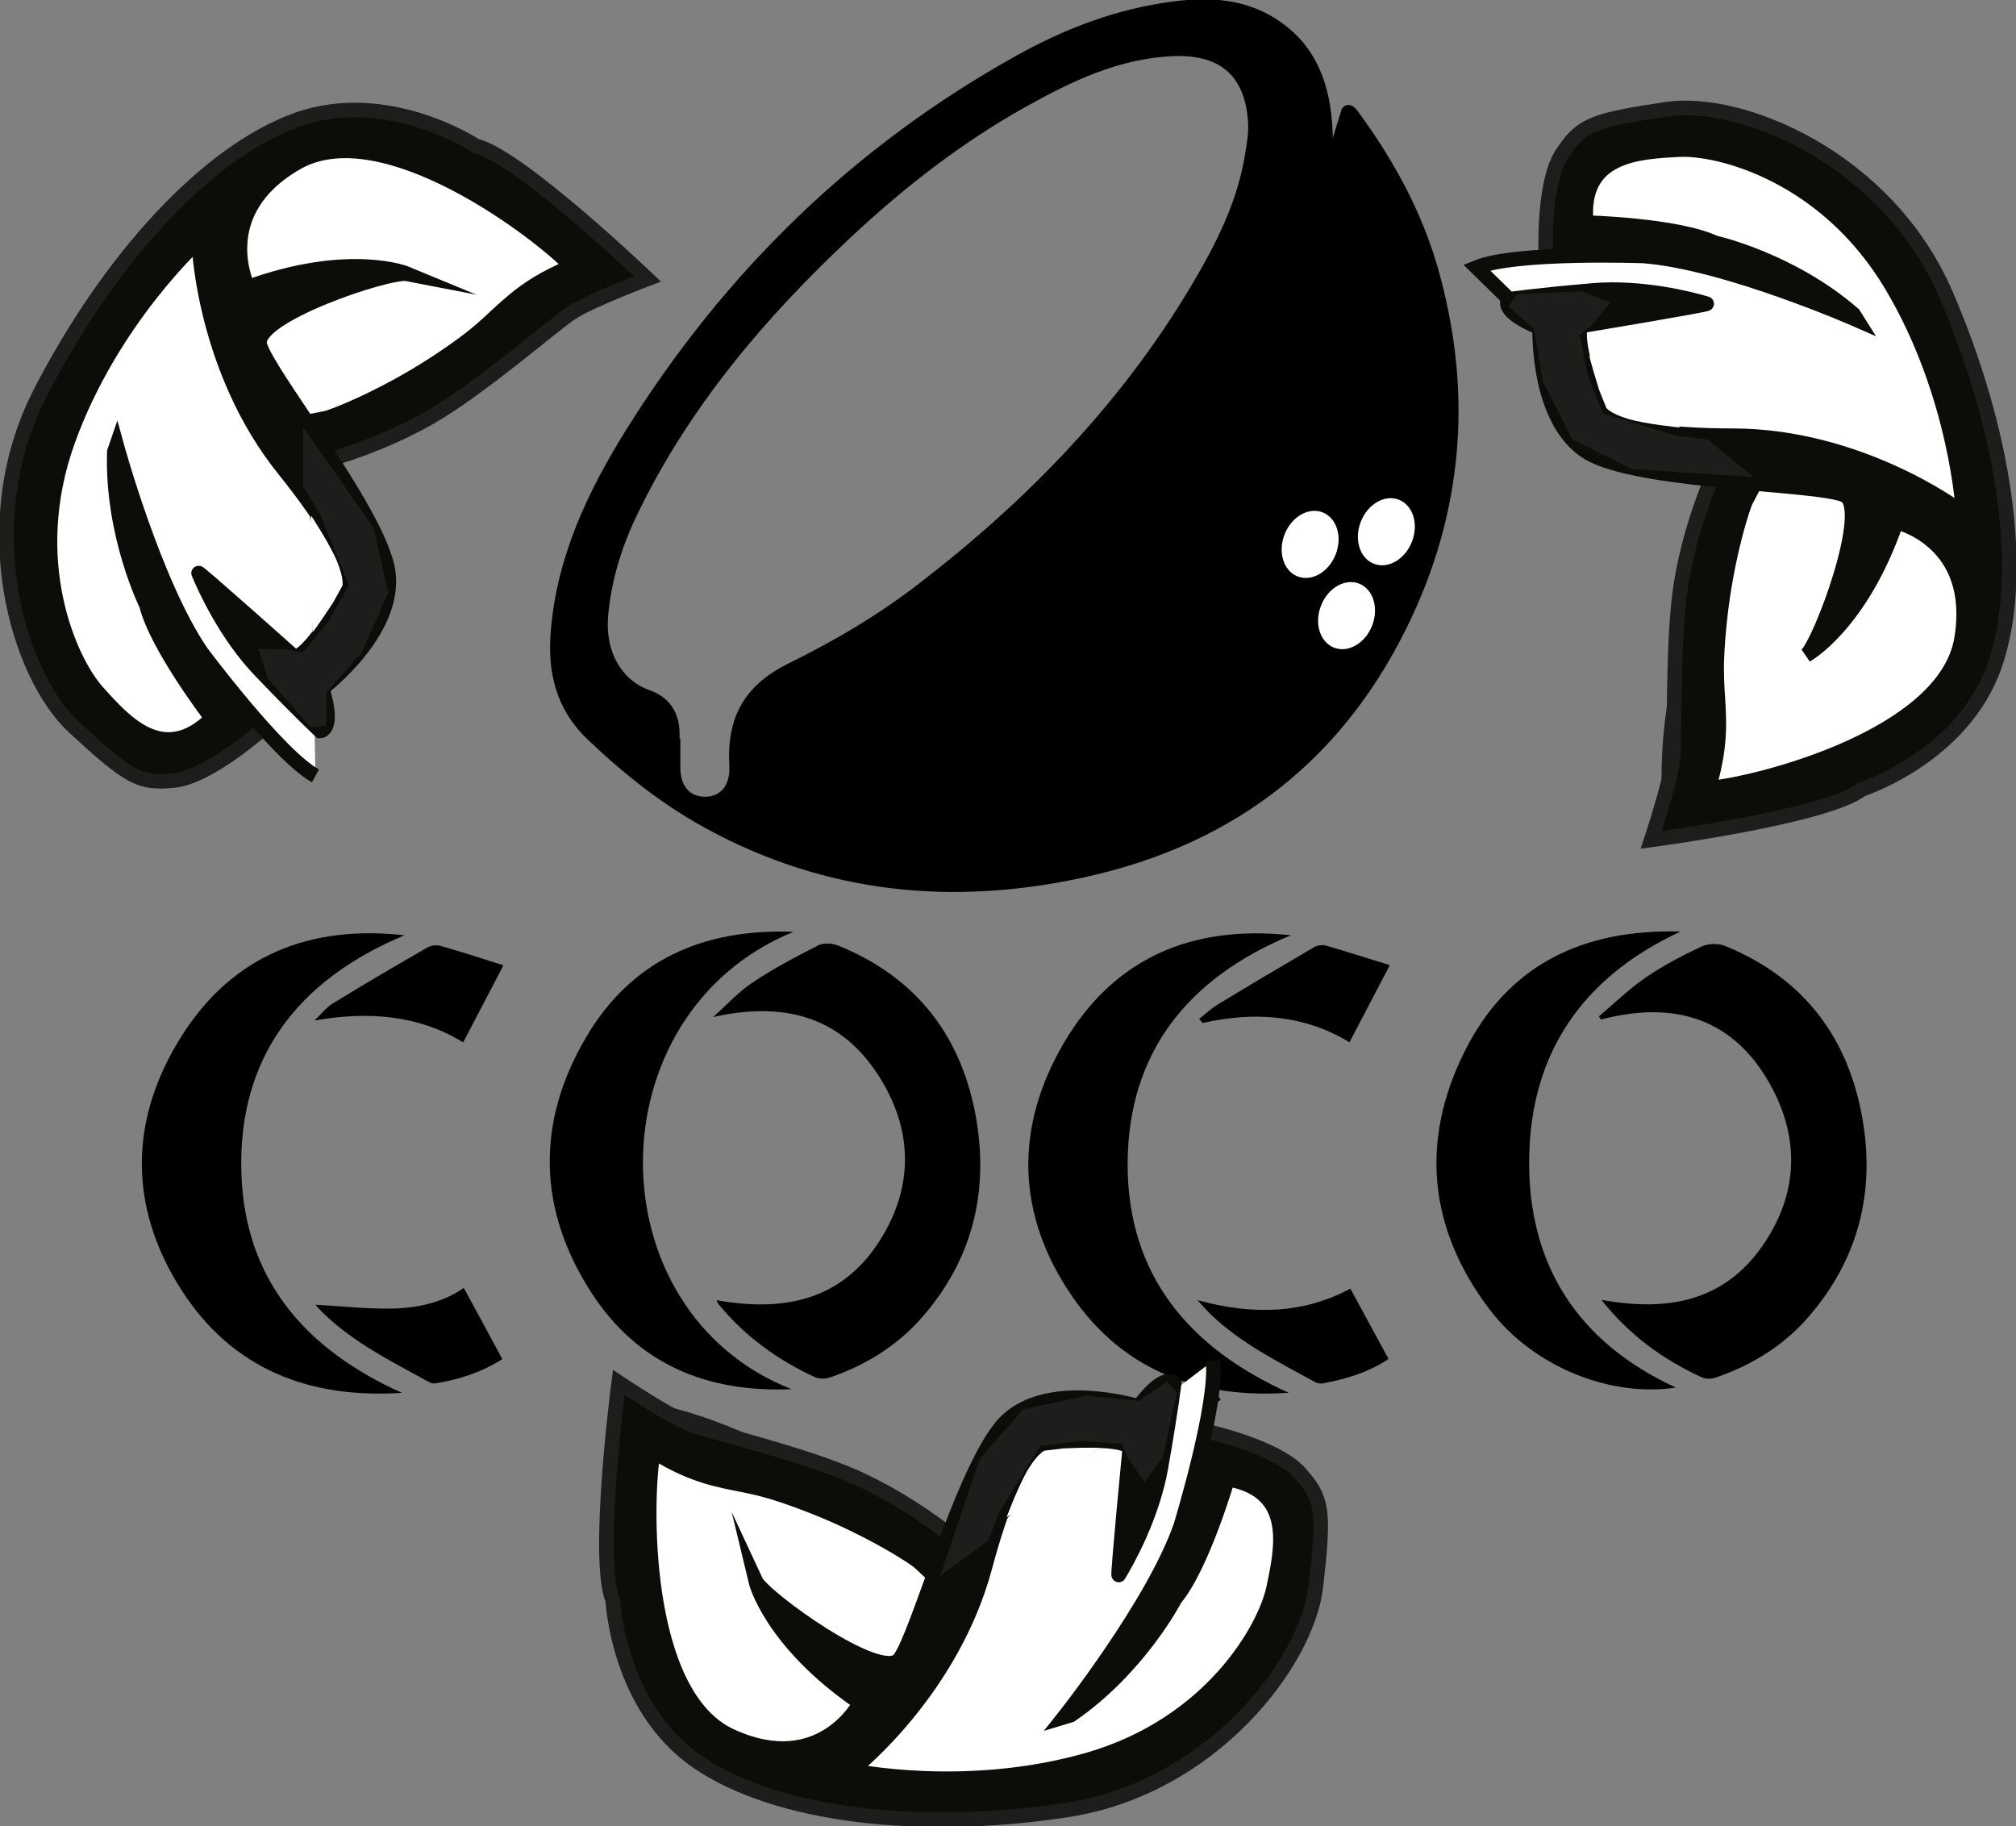<svg width="138" height="125" viewBox="0 0 138 125" fill="none" xmlns="http://www.w3.org/2000/svg">
<rect x="0" y="0" width="138" height="125" fill="#808080" stroke="none"/>
<g clip-path="url(#clip0_800_286)">
<path d="M125.683 36.332L120.631 34.37L120.287 34.269C120.287 34.269 114.074 41.91 114.238 53.723C114.238 53.723 126.146 53.905 129.465 48.967C132.784 44.028 132.24 42.394 128.658 38.386C128.658 38.386 124.894 44.859 121.139 46.392C121.139 46.392 125.075 40.349 125.511 38.478C125.946 36.606 125.683 36.332 125.683 36.332Z" fill="white" stroke="#1D1D1B" stroke-miterlimit="10"/>
<path d="M90.729 12.735C91.255 11.064 91.772 9.384 92.298 7.686C92.28 7.668 92.388 7.714 92.452 7.787C94.865 11.046 96.832 14.588 97.939 18.458C100.215 26.428 99.762 34.278 96.252 41.883C91.835 51.431 84.444 57.292 74.159 59.547C65.235 61.51 56.664 60.67 48.574 56.261C45.608 54.645 42.996 52.563 40.557 50.236C38.562 48.337 37.99 45.991 38.19 43.361C38.571 38.286 40.693 33.831 43.323 29.623C50.016 18.924 58.804 10.352 69.887 4.208C72.88 2.547 76.073 1.287 79.465 0.73C82.067 0.301 84.689 0.201 87.065 1.707C89.722 3.396 90.584 6.025 90.72 8.955C90.774 10.169 90.584 11.393 90.502 12.607C90.575 12.643 90.647 12.68 90.72 12.716L90.729 12.735ZM46.017 51.057H46.071C46.071 51.55 46.071 52.043 46.071 52.527C46.071 54.097 46.969 55.083 48.366 55.028C49.69 54.973 50.506 53.933 50.424 52.408C50.243 49.204 51.395 47.223 54.27 45.817C57.399 44.283 60.383 42.513 63.149 40.386C70.667 34.616 77.161 27.916 82.013 19.745C83.691 16.916 85.178 13.985 85.713 10.69C85.84 9.905 85.986 9.101 85.931 8.316C85.713 4.92 83.8 3.222 80.371 3.341C76.49 3.478 73.107 5.112 69.824 6.956C65.462 9.412 61.525 12.479 57.879 15.893C51.939 21.462 46.733 27.605 43.169 35C42.081 37.254 41.346 39.619 41.128 42.12C40.901 44.731 42.135 46.94 44.275 47.698C45.406 48.093 45.986 48.906 46.017 50.135C46.017 50.445 46.017 50.747 46.017 51.057Z" fill="black" stroke="black" stroke-miterlimit="10"/>
<path d="M49.065 88.987C53.582 89.799 57.581 89.033 60.193 84.952C62.615 81.182 62.488 77.193 60.066 73.505C57.427 69.47 53.5 68.557 48.82 69.607C49.718 68.803 50.534 67.891 51.532 67.233C52.956 66.284 54.489 65.471 56.021 64.695C56.384 64.513 57.001 64.558 57.4 64.723C62.824 66.932 65.916 71.049 66.85 76.718C67.666 81.693 66.524 86.23 63.168 90.101C61.463 92.073 59.304 93.415 56.847 94.263C56.529 94.373 56.094 94.391 55.804 94.263C53.228 93.077 50.979 91.452 49.174 89.243C49.12 89.179 49.102 89.088 49.065 88.996V88.987Z" fill="black"/>
<path d="M109.64 88.969C114.093 89.772 117.965 89.097 120.623 85.299C123.198 81.62 123.226 77.64 120.958 73.852C118.364 69.525 114.338 68.529 109.585 69.78C109.54 69.707 109.495 69.634 109.449 69.561C110.519 68.657 111.526 67.671 112.678 66.886C113.866 66.074 115.154 65.398 116.46 64.787C116.922 64.568 117.621 64.549 118.092 64.741C123.48 66.941 126.554 71.031 127.506 76.672C128.35 81.647 127.189 86.175 123.861 90.055C122.146 92.063 119.961 93.415 117.467 94.273C117.176 94.373 116.777 94.4 116.505 94.273C113.848 93.049 111.526 91.379 109.622 88.96L109.64 88.969Z" fill="black"/>
<path d="M27.534 95.323C21.213 95.752 15.907 93.725 12.424 88.293C8.751 82.57 8.842 76.545 12.47 70.848C15.961 65.362 21.249 63.29 27.688 64.011C20.424 67.051 16.27 72.345 16.524 80.306C16.759 87.627 20.959 92.392 27.525 95.332L27.534 95.323Z" fill="black"/>
<path d="M88.235 95.322C82.068 95.742 76.88 93.825 73.353 88.668C69.552 83.099 69.444 77.138 72.826 71.378C76.246 65.544 81.633 63.28 88.362 64.011C81.361 66.914 77.225 71.98 77.189 79.621C77.162 87.271 81.406 92.264 88.235 95.332V95.322Z" fill="black"/>
<path d="M115.035 63.755C108.287 66.896 104.795 72.09 104.677 79.21C104.551 86.504 107.97 91.863 114.717 94.966C110.291 95.642 104.959 93.597 101.929 89.571C97.794 84.094 97.204 78.097 100.243 71.989C103.181 66.074 108.296 63.564 115.044 63.755H115.035Z" fill="black"/>
<path d="M54.207 95.076C48.303 95.331 43.614 93.305 40.485 88.476C36.803 82.798 36.685 76.809 40.122 70.985C43.233 65.709 48.131 63.536 54.316 63.773C40.567 69.397 40.621 89.781 54.207 95.085V95.076Z" fill="black"/>
<path d="M92.38 71.341C89.332 69.47 85.895 69.205 82.313 70.017C82.24 69.926 82.168 69.826 82.086 69.734C82.503 69.406 82.884 69.041 83.328 68.767C85.523 67.434 87.736 66.12 89.958 64.823C90.176 64.695 90.511 64.65 90.747 64.714C92.244 65.143 93.722 65.618 95.137 66.056C94.175 67.9 93.287 69.588 92.371 71.341H92.38Z" fill="black"/>
<path d="M34.462 66.065C33.483 67.936 32.612 69.607 31.705 71.341C28.658 69.47 25.202 69.196 21.529 69.844C21.947 69.452 22.309 68.968 22.781 68.676C24.921 67.361 27.089 66.092 29.265 64.842C29.501 64.705 29.882 64.659 30.145 64.732C31.614 65.152 33.066 65.627 34.453 66.065H34.462Z" fill="black"/>
<path d="M81.978 88.987C85.796 90.028 89.242 89.909 92.435 88.193C93.287 89.754 94.14 91.333 95.047 93.004C93.786 93.871 92.199 94.382 90.53 94.683C90.367 94.711 90.149 94.665 90.004 94.583C87.501 93.205 84.925 91.936 82.839 89.918C82.604 89.69 82.386 89.434 81.969 88.987H81.978Z" fill="black"/>
<path d="M31.742 88.138C32.64 89.79 33.484 91.342 34.382 93.013C33.094 93.862 31.497 94.41 29.793 94.683C29.656 94.702 29.484 94.656 29.357 94.583C26.854 93.205 24.278 91.936 22.183 89.927C21.938 89.699 21.73 89.444 21.594 89.297C23.281 89.389 25.022 89.581 26.763 89.562C28.559 89.535 30.309 89.151 31.742 88.147V88.138Z" fill="black"/>
<path d="M93.917 42.84C94.399 41.633 94.01 40.339 93.049 39.949C92.087 39.56 90.916 40.223 90.434 41.429C89.951 42.636 90.34 43.93 91.302 44.32C92.264 44.709 93.435 44.046 93.917 42.84Z" fill="white"/>
<path d="M96.642 37.097C97.124 35.891 96.735 34.597 95.773 34.207C94.811 33.818 93.641 34.48 93.158 35.687C92.676 36.894 93.065 38.188 94.027 38.577C94.989 38.967 96.16 38.304 96.642 37.097Z" fill="white"/>
<path d="M91.423 37.964C91.905 36.757 91.516 35.463 90.554 35.074C89.593 34.684 88.422 35.347 87.939 36.554C87.457 37.761 87.846 39.054 88.808 39.444C89.77 39.833 90.941 39.171 91.423 37.964Z" fill="white"/>
<path d="M117.14 32.809C117.14 32.809 115.707 36.059 115.081 39.911C114.455 43.763 114.673 50.391 114.519 51.924C114.364 53.458 113.031 57.484 113.031 57.484C113.031 57.484 125.066 55.895 127.443 54.024C127.443 54.024 134.353 51.806 136.539 45.552C138.725 39.299 137.219 29.413 133.174 20.092C129.12 10.772 119.153 6.71 114.065 7.476C108.977 8.243 108.215 8.535 106.9 10.562C105.585 12.588 105.821 17.582 105.821 17.582" fill="#0C0D09"/>
<path d="M117.14 32.809C117.14 32.809 115.707 36.059 115.081 39.911C114.455 43.763 114.673 50.391 114.519 51.924C114.364 53.458 113.031 57.484 113.031 57.484C113.031 57.484 125.066 55.895 127.443 54.024C127.443 54.024 134.353 51.806 136.539 45.552C138.725 39.299 137.219 29.413 133.174 20.092C129.12 10.772 119.153 6.71 114.065 7.476C108.977 8.243 108.215 8.535 106.9 10.562C105.585 12.588 105.821 17.582 105.821 17.582" stroke="#1D1D1B" stroke-miterlimit="10"/>
<path d="M120.097 33.156L119.553 34.187C119.335 34.516 118.174 38.14 117.73 42.348C117.285 46.556 117.639 47.031 117.657 49.478C117.675 51.924 116.941 53.951 116.941 53.951C120.115 53.695 133.148 50.473 134.272 43.727C135.388 36.98 129.81 35.73 129.81 35.73C127.361 42.805 123.643 44.84 123.643 44.84C124.595 44.037 128.105 34.698 126.246 33.886C124.386 33.073 113.168 33.073 109.159 31.22C105.15 29.367 105.395 22.429 105.395 22.429C102.611 21.316 103.237 20.494 103.237 20.494C103.237 20.494 104.96 20.229 109.014 19.882C112.415 19.59 115.816 20.485 116.823 20.786C117.013 20.841 108.207 22.311 108.207 22.311C107.726 23.716 109.531 28.043 109.531 28.043C109.531 28.043 109.957 29.814 118.627 29.823C127.298 29.833 134.054 34.872 134.054 34.872L134.39 35.155C134.39 35.155 133.973 27.058 129.474 19.517C124.976 11.977 117.711 10.096 114.909 10.242C112.107 10.388 108.143 10.589 108.579 15.236C108.579 15.236 114.755 15.391 117.376 16.614C117.376 16.614 122.573 17.764 126.872 21.498L127.125 21.9C127.125 21.9 118.12 17.938 112.497 17.518C112.497 17.518 103.772 17.198 101.078 18.303L103.345 20.521" fill="white"/>
<path d="M120.097 33.156L119.553 34.187C119.335 34.516 118.174 38.14 117.73 42.348C117.285 46.556 117.639 47.031 117.657 49.478C117.675 51.924 116.941 53.951 116.941 53.951C120.115 53.695 133.148 50.473 134.272 43.727C135.388 36.98 129.81 35.73 129.81 35.73C127.361 42.805 123.643 44.84 123.643 44.84C124.595 44.037 128.105 34.698 126.246 33.886C124.386 33.073 113.168 33.073 109.159 31.22C105.15 29.367 105.395 22.429 105.395 22.429C102.611 21.316 103.237 20.494 103.237 20.494C103.237 20.494 104.96 20.229 109.014 19.882C112.415 19.59 115.816 20.485 116.823 20.786C117.013 20.841 108.207 22.311 108.207 22.311C107.726 23.716 109.531 28.043 109.531 28.043C109.531 28.043 109.957 29.814 118.627 29.823C127.298 29.833 134.054 34.872 134.054 34.872L134.39 35.155C134.39 35.155 133.973 27.058 129.474 19.517C124.976 11.977 117.711 10.096 114.909 10.242C112.107 10.388 108.143 10.589 108.579 15.236C108.579 15.236 114.755 15.391 117.376 16.614C117.376 16.614 122.573 17.764 126.872 21.498L127.125 21.9C127.125 21.9 118.12 17.938 112.497 17.518C112.497 17.518 103.772 17.198 101.078 18.303L103.345 20.521" stroke="#0C0D09" stroke-miterlimit="10"/>
<path d="M114.738 29.824L116.878 30.079L120.034 32.654L111.672 32.097L107.627 30.079L105.614 26.099L105.015 22.512L103.256 20.996L103.836 20.138L108.289 19.937L110.248 20.695L109.033 22.174L108.135 22.922L108.697 25.698L109.722 28.29L114.738 29.824Z" fill="#1D1D1B"/>
<path d="M108.788 24.328L108.861 24.639L109.097 25.478L109.469 26.702L109.958 27.916C109.958 27.916 110.221 28.299 111.428 28.664C112.634 29.029 114.992 29.258 114.992 29.258L114.339 28.463L108.779 24.328H108.788Z" fill="white"/>
<path d="M83.303 95.386L80.582 97.02Z" fill="white"/>
<path d="M83.303 95.386L80.582 97.02" stroke="#0C0D09" stroke-miterlimit="10"/>
<path d="M59.369 112.402L62.561 107.993L62.742 107.683C62.742 107.683 57.011 99.668 45.638 96.765C45.638 96.765 42.373 108.295 46.263 112.804C50.154 117.314 51.859 117.204 56.621 114.758C56.621 114.758 51.388 109.426 50.889 105.382C50.889 105.382 55.668 110.778 57.355 111.681C59.033 112.585 59.378 112.402 59.378 112.402H59.369Z" fill="white" stroke="#1D1D1B" stroke-miterlimit="10"/>
<path d="M64.955 104.999C64.955 104.999 62.206 102.762 58.678 101.156C55.151 99.549 48.729 98.043 47.297 97.504C45.864 96.966 42.354 94.62 42.354 94.62C42.354 94.62 40.767 106.733 41.946 109.527C41.946 109.527 42.281 116.821 47.723 120.564C53.164 124.306 63.041 125.402 73.026 123.877C83.012 122.353 89.496 113.708 90.077 108.559C90.657 103.411 90.576 102.598 88.97 100.8C87.365 99.001 82.513 97.933 82.513 97.933" fill="#0C0D09"/>
<path d="M64.955 104.999C64.955 104.999 62.206 102.762 58.678 101.156C55.151 99.549 48.729 98.043 47.297 97.504C45.864 96.966 42.354 94.62 42.354 94.62C42.354 94.62 40.767 106.733 41.946 109.527C41.946 109.527 42.281 116.821 47.723 120.564C53.164 124.306 63.041 125.402 73.026 123.877C83.012 122.353 89.496 113.708 90.077 108.559C90.657 103.411 90.576 102.598 88.97 100.8C87.365 99.001 82.513 97.933 82.513 97.933" stroke="#1D1D1B" stroke-miterlimit="10"/>
<path d="M63.858 107.783L63.005 106.989C62.751 106.688 59.568 104.634 55.65 103.1C51.732 101.567 51.179 101.795 48.83 101.183C46.481 100.572 44.721 99.33 44.721 99.33C44.141 102.489 43.86 115.99 50.045 118.82C56.23 121.65 58.869 116.547 58.869 116.547C52.711 112.338 51.723 108.194 51.723 108.194C52.249 109.326 60.302 115.159 61.563 113.562C62.824 111.964 65.735 101.055 68.546 97.641C71.358 94.227 77.951 96.263 77.951 96.263C79.738 93.844 80.373 94.665 80.373 94.665C80.373 94.665 80.174 96.409 79.466 100.435C78.868 103.821 77.126 106.898 76.582 107.792C76.482 107.966 77.344 99.02 77.344 99.02C76.119 98.189 71.494 98.828 71.494 98.828C71.494 98.828 69.689 98.791 67.431 107.217C65.182 115.643 58.588 120.91 58.588 120.91L58.235 121.166C58.235 121.166 66.116 122.855 74.514 120.436C82.912 118.007 86.604 111.444 87.184 108.678C87.764 105.912 88.608 102.014 84.037 101.229C84.037 101.229 82.296 107.19 80.436 109.417C80.436 109.417 77.979 114.173 73.29 117.387L72.836 117.524C72.836 117.524 78.967 109.792 80.826 104.433C80.826 104.433 83.393 96.034 83.03 93.132" fill="white"/>
<path d="M63.858 107.783L63.005 106.989C62.751 106.688 59.568 104.634 55.65 103.1C51.732 101.567 51.179 101.795 48.83 101.183C46.481 100.572 44.721 99.33 44.721 99.33C44.141 102.489 43.86 115.99 50.045 118.82C56.23 121.65 58.869 116.547 58.869 116.547C52.711 112.338 51.723 108.194 51.723 108.194C52.249 109.326 60.302 115.159 61.563 113.562C62.824 111.964 65.735 101.055 68.546 97.641C71.358 94.227 77.951 96.263 77.951 96.263C79.738 93.844 80.373 94.665 80.373 94.665C80.373 94.665 80.174 96.409 79.466 100.435C78.868 103.821 77.126 106.898 76.582 107.792C76.482 107.966 77.344 99.02 77.344 99.02C76.119 98.189 71.494 98.828 71.494 98.828C71.494 98.828 69.689 98.791 67.431 107.217C65.182 115.643 58.588 120.91 58.588 120.91L58.235 121.166C58.235 121.166 66.116 122.855 74.514 120.436C82.912 118.007 86.604 111.444 87.184 108.678C87.764 105.912 88.608 102.014 84.037 101.229C84.037 101.229 82.296 107.19 80.436 109.417C80.436 109.417 77.979 114.173 73.29 117.387L72.836 117.524C72.836 117.524 78.967 109.792 80.826 104.433C80.826 104.433 83.393 96.034 83.03 93.132" stroke="#0C0D09" stroke-miterlimit="10"/>
<path d="M68.437 103.438L67.639 105.455L64.356 107.856L67.058 99.869L70.033 96.454L74.377 95.523L77.969 95.879L79.882 94.556L80.553 95.35L79.592 99.732L78.359 101.439L77.261 99.869L76.772 98.8L73.96 98.627L71.212 98.956L68.437 103.438Z" fill="#1D1D1B"/>
<path d="M75.257 99.084H74.939H74.069L72.799 99.129L71.502 99.284C71.502 99.284 71.067 99.449 70.405 100.517C69.743 101.594 68.908 103.831 68.908 103.831L69.842 103.401L75.248 99.075L75.257 99.084Z" fill="white"/>
<path d="M22.691 31.403C22.691 31.403 26.101 30.481 29.466 28.546C32.831 26.62 37.819 22.274 39.098 21.425C40.377 20.576 44.322 19.088 44.322 19.088C44.322 19.088 35.524 10.672 32.577 9.987C32.577 9.987 26.518 5.97 20.306 8.207C14.102 10.434 7.409 17.829 2.766 26.866C-1.878 35.894 1.26 46.255 5.051 49.752C8.842 53.248 9.55 53.659 11.935 53.412C14.329 53.166 18.038 49.843 18.038 49.843" fill="#0C0D09"/>
<path d="M22.691 31.403C22.691 31.403 26.101 30.481 29.466 28.546C32.831 26.62 37.819 22.274 39.098 21.425C40.377 20.576 44.322 19.088 44.322 19.088C44.322 19.088 35.524 10.672 32.577 9.987C32.577 9.987 26.518 5.97 20.306 8.207C14.102 10.434 7.409 17.829 2.766 26.866C-1.878 35.894 1.26 46.255 5.051 49.752C8.842 53.248 9.55 53.659 11.935 53.412C14.329 53.166 18.038 49.843 18.038 49.843" stroke="#1D1D1B" stroke-miterlimit="10"/>
<path d="M21.096 28.865L22.238 28.637C22.628 28.601 26.156 27.222 29.684 24.931C33.221 22.63 33.357 22.055 35.235 20.503C37.112 18.951 39.135 18.248 39.135 18.248C36.94 15.921 26.247 7.76 20.334 11.128C14.42 14.497 16.969 19.654 16.969 19.654C23.971 17.116 27.879 18.741 27.879 18.741C26.655 18.504 17.241 21.635 17.785 23.607C18.329 25.579 25.385 34.352 26.474 38.651C27.562 42.951 22.057 47.123 22.057 47.123C22.946 49.998 21.921 50.026 21.921 50.026C21.921 50.026 20.633 48.839 17.812 45.9C15.445 43.426 13.994 40.194 13.595 39.226C13.523 39.044 20.198 45.005 20.198 45.005C21.585 44.494 23.789 40.358 23.789 40.358C23.789 40.358 24.887 38.907 19.436 32.124C13.985 25.341 13.631 16.879 13.631 16.879V16.441C13.631 16.441 7.646 21.863 4.662 30.125C1.669 38.386 4.789 45.261 6.666 47.351C8.543 49.441 11.192 52.426 14.502 49.168C14.502 49.168 10.729 44.247 10.031 41.417C10.031 41.417 7.646 36.625 7.827 30.919L7.981 30.472C7.981 30.472 10.593 40.011 13.804 44.667C13.804 44.667 19.046 51.696 21.594 53.102" fill="white"/>
<path d="M21.096 28.865L22.238 28.637C22.628 28.601 26.156 27.222 29.684 24.931C33.221 22.63 33.357 22.055 35.235 20.503C37.112 18.951 39.135 18.248 39.135 18.248C36.94 15.921 26.247 7.76 20.334 11.128C14.42 14.497 16.969 19.654 16.969 19.654C23.971 17.116 27.879 18.741 27.879 18.741C26.655 18.504 17.241 21.635 17.785 23.607C18.329 25.579 25.385 34.352 26.474 38.651C27.562 42.951 22.057 47.123 22.057 47.123C22.946 49.998 21.921 50.026 21.921 50.026C21.921 50.026 20.633 48.839 17.812 45.9C15.445 43.426 13.994 40.194 13.595 39.226C13.523 39.044 20.198 45.005 20.198 45.005C21.585 44.494 23.789 40.358 23.789 40.358C23.789 40.358 24.887 38.907 19.436 32.124C13.985 25.341 13.631 16.879 13.631 16.879V16.441C13.631 16.441 7.646 21.863 4.662 30.125C1.669 38.386 4.789 45.261 6.666 47.351C8.543 49.441 11.192 52.426 14.502 49.168C14.502 49.168 10.729 44.247 10.031 41.417C10.031 41.417 7.646 36.625 7.827 30.919L7.981 30.472C7.981 30.472 10.593 40.011 13.804 44.667C13.804 44.667 19.046 51.696 21.594 53.102" stroke="#0C0D09" stroke-miterlimit="10"/>
<path d="M21.902 35.155L20.75 33.32V29.239L25.575 36.123L26.573 40.559L24.768 44.64L22.374 47.36L22.31 49.697L21.276 49.779L18.329 46.42L17.676 44.411L19.58 44.439L20.732 44.667L22.519 42.476L23.879 40.048L21.902 35.155Z" fill="#1D1D1B"/>
<path d="M21.395 43.27L21.595 43.015L22.093 42.303L22.801 41.244L23.436 40.093C23.436 40.093 23.563 39.646 23.091 38.468C22.619 37.291 21.304 35.301 21.304 35.301L21.096 36.314L21.395 43.261V43.27Z" fill="white"/>
</g>
<defs>
<clipPath id="clip0_800_286">
<rect width="138" height="125" fill="white"/>
</clipPath>
</defs>
</svg>
